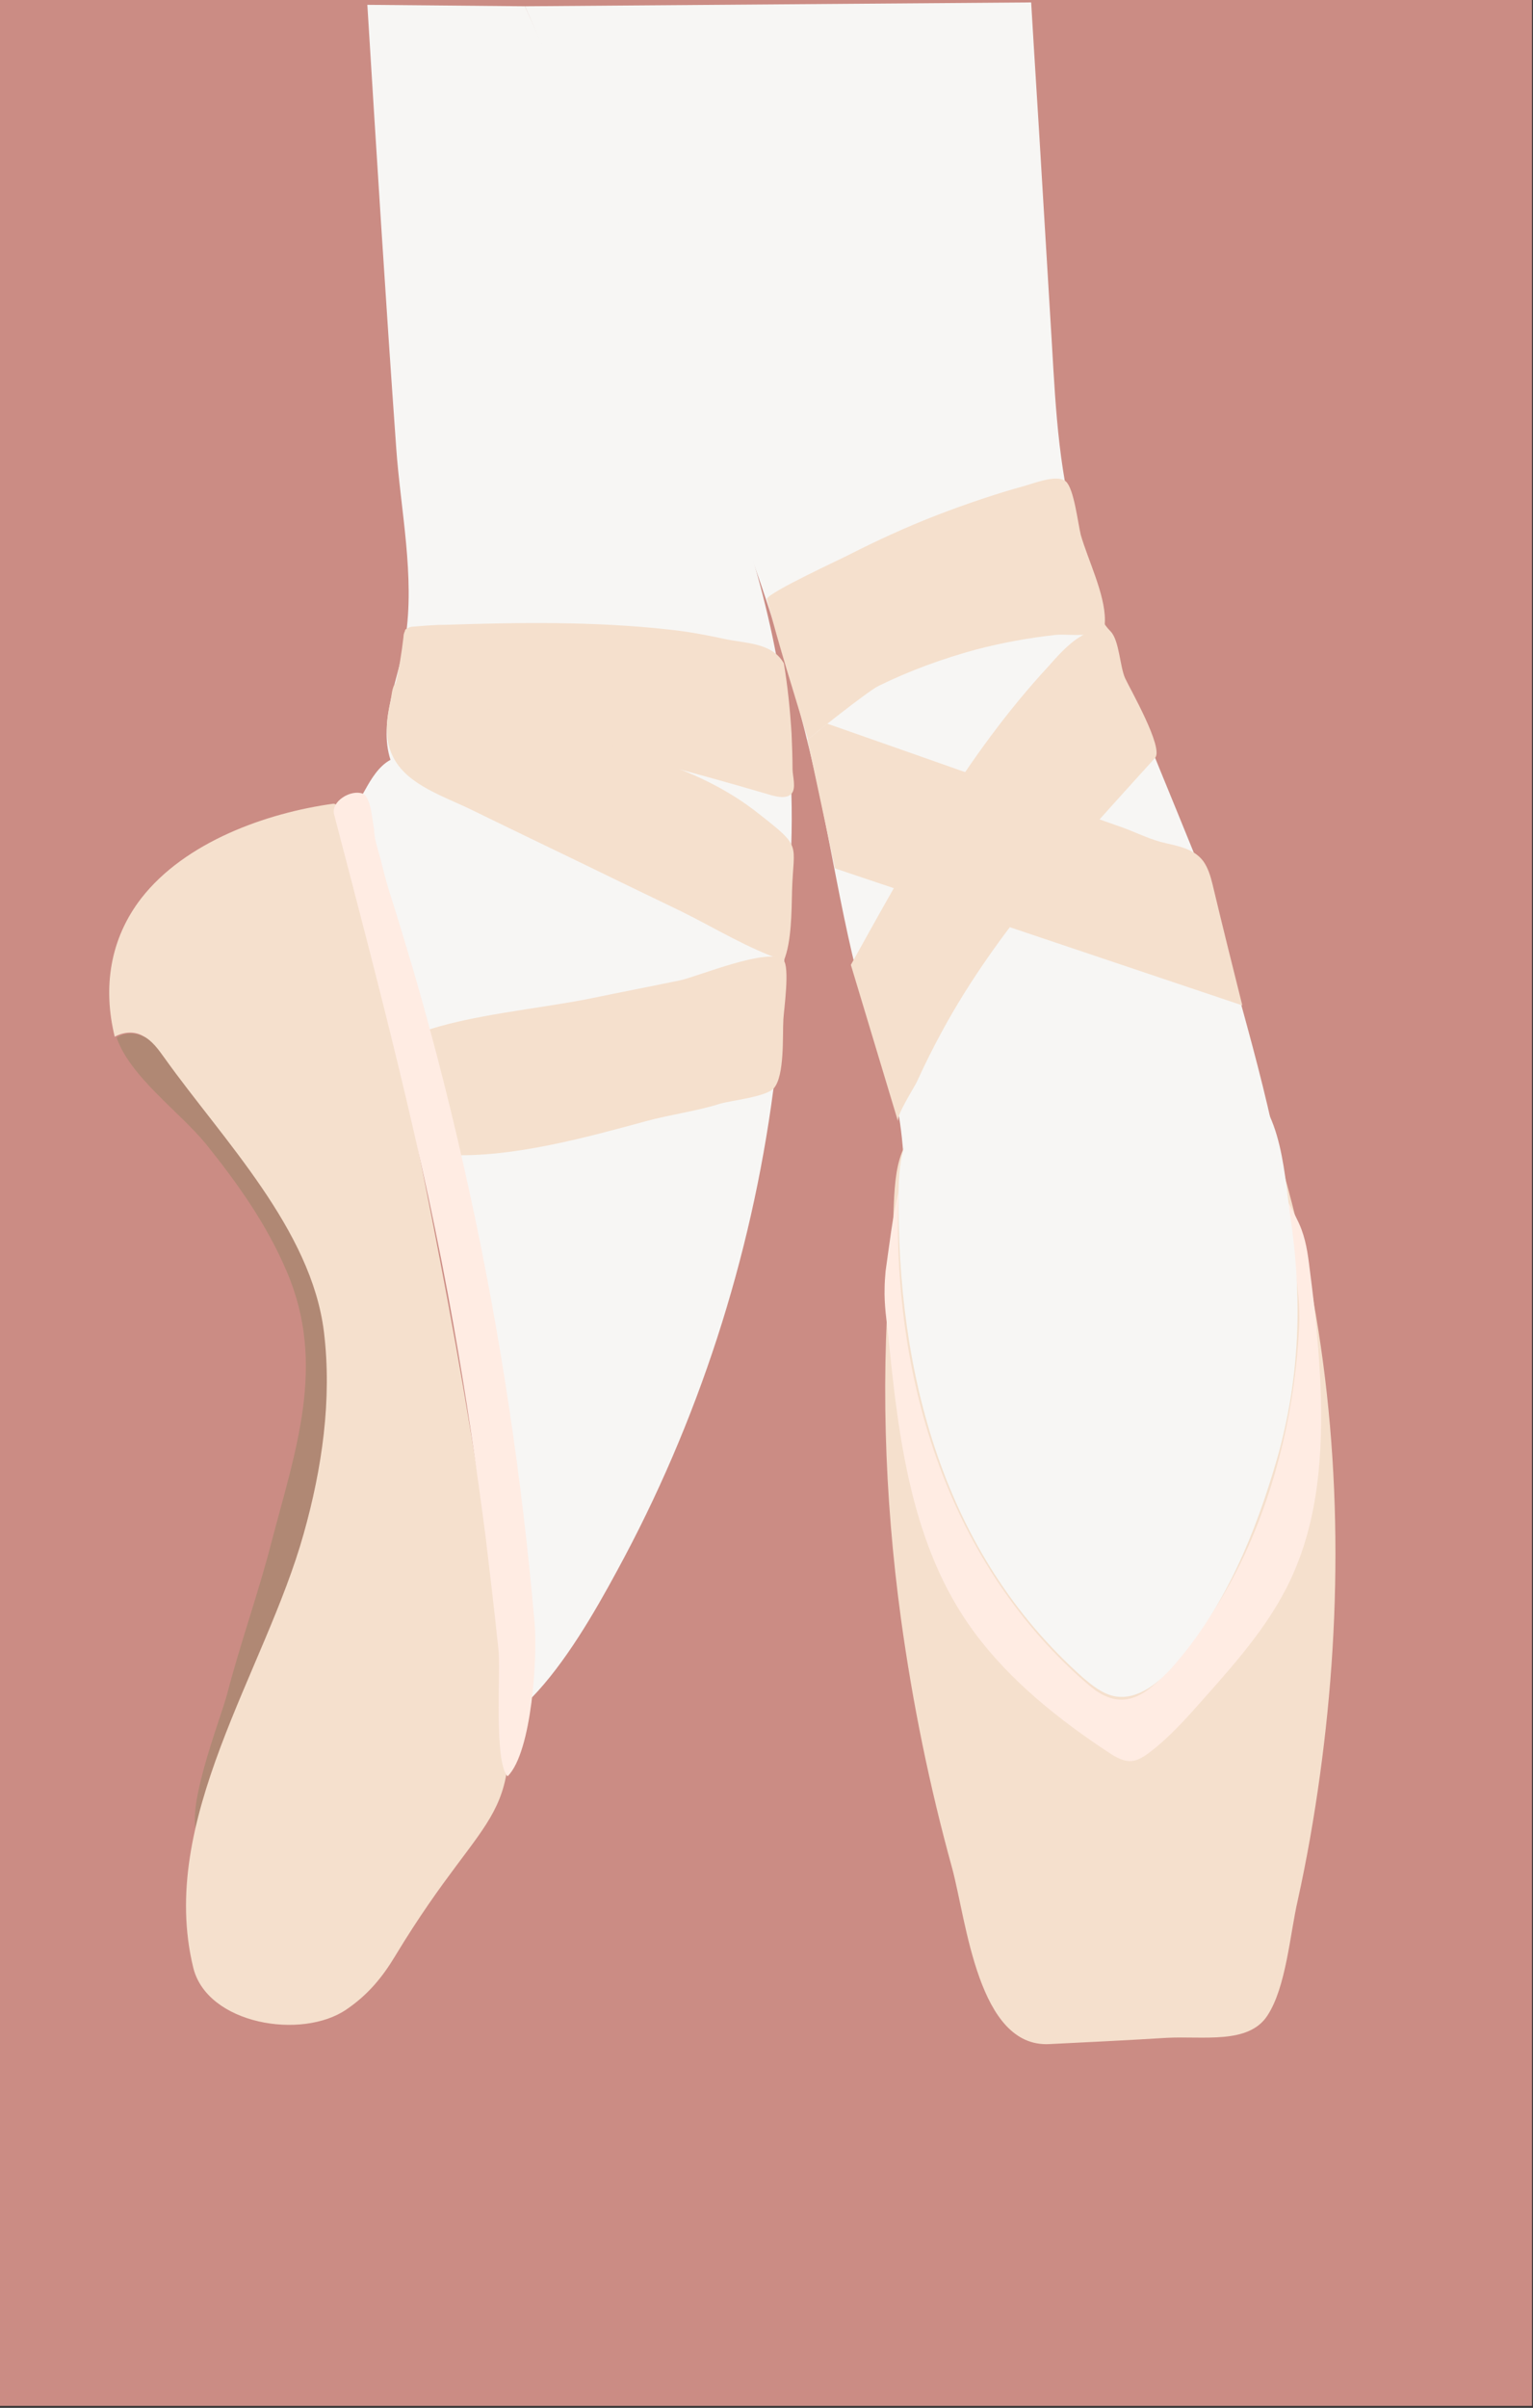 <?xml version="1.0" encoding="utf-8"?>
<!-- Generator: Adobe Illustrator 21.1.0, SVG Export Plug-In . SVG Version: 6.00 Build 0)  -->
<svg version="1.2" baseProfile="tiny" id="Layer_1" xmlns="http://www.w3.org/2000/svg" xmlns:xlink="http://www.w3.org/1999/xlink"
	 x="0px" y="0px" viewBox="0 0 318 499.1" overflow="auto" xml:space="preserve">
<rect x="0" y="0" width="318" height="499.1" fill="#333333" stroke="none"/>
<rect x="-0.1" y="-0.3" fill="#CB8C84" width="317.9" height="499"/>
<g>
	<path fill="#B08874" d="M24.2,215.1c2.8,8.1,13.1,15.4,18.5,22c6.6,8.2,12.7,16.8,16.8,26.5c8.3,19.4,1.7,37.3-3.3,56.5
		c-2.7,10.4-6.4,20.7-9.1,31.1c-1.4,5.3-9.6,25.9-5.6,29.8c2.1-2,3-5,3.8-7.8c5.4-17,10.2-34.5,16.8-51.1
		c5.5-13.8,10.1-33.7,5.3-48.2c-2.7-13.1-10.3-24.6-18.2-35.2C45.2,233.4,33,209.4,24.2,215.1z"/>
	<path fill="#F5E0CD" d="M23.8,214.9c-2.5-10.2-1-20.3,5.5-28.7c9.1-11.7,26-17.7,39.8-19.6c5.2-0.7,15.6,61.7,16.8,67.5
		c4.9,24,9.5,48.1,13.3,72.3c1.9,12.1,3.6,24.3,5.1,36.4c4.5,37-2.2,29.4-22.3,62.6c-2.7,4.5-5.7,8.1-10.1,11.1
		c-9.3,6.4-28.9,3.1-31.8-8.6c-7.5-30.6,14.9-61.4,22.9-90c3.8-13.5,5.9-27.8,4.2-41.8c-2.6-21.3-21-39.9-33-56.7
		c-1.3-1.8-2.6-3.7-4.6-4.7C27.8,213.7,25.6,213.9,23.8,214.9z"/>
	<path fill="#F7F6F4" d="M73.4,165.7c0,0,0-0.1-0.1-0.1c1.2,3.1,2.8-5.5,7.7-8.1c-2.6-8,1.8-17.1,3.1-25.2c2-12.7-1-26.6-1.9-39.3
		c-2.2-30.7-4.1-61.3-6-92C87.1,1.1,98,1.2,108.9,1.3C119.5,25,131.6,49,141,73.1c8.6,22,17.1,44.3,20.9,67.7
		c2.3,14,2.9,28.3,1.8,42.4c-1.1,14.3-1.4,28.6-3.3,42.8c-4.6,34.8-15.6,68.8-32.4,99.6c-4.7,8.7-10.8,19.2-17.7,26.3
		c-2.8-12.1-3.5-25.7-4.2-38.3C97,263.7,92,213.4,73.4,165.7z"/>
	<path fill="#F5E0CD" d="M84.4,130.3c0.3-0.2,0.8-0.4,1.2-0.4c2.4-0.2,4.8-0.4,7.2-0.4c15.1-0.5,30.8-0.7,46,1
		c3.8,0.4,7.6,1.1,11.3,1.9c4.4,1,10,0.7,12.5,5.1c0.8,4.8,1.3,9.7,1.6,14.6c0.1,2.4,0.2,4.9,0.2,7.3c0,1.4,0.8,4-0.2,5.1
		c-1.1,1.3-3.7,0.5-5,0.1c-16.6-4.9-33.3-9-49.8-14.1c-6.2-1.9-12.3-3.9-18.5-5.7c-3-0.9-5.7-2.6-8.9-2.8c0.8-3.4,1.3-6.6,1.7-10
		c0-0.4,0.1-0.8,0.3-1.2C84,130.5,84.2,130.4,84.4,130.3z"/>
	<path fill="#F5E0CD" d="M81.7,157.2c3,5.6,10.5,7.9,16.2,10.7c7.2,3.5,14.4,7,21.7,10.5c7.2,3.5,14.4,7,21.7,10.5
		c6.9,3.4,14,7.8,21.3,10.2c1.6-3.8,1.6-10.3,1.7-14.5c0.3-10,2.2-8.8-7-16c-5.8-4.6-12.5-7.9-19.4-10.3c-8.6-3-17.6-6-26.4-8.2
		c-13.1-3.4-19.5-6.8-23.8-8.1c-1.5-0.5-4.4-1.7-5.7-0.3c-0.7,0.7-0.8,2.8-1,3.7c-0.5,2.2-0.9,4.5-0.7,6.8
		C80.4,154.1,80.9,155.7,81.7,157.2z"/>
	<path fill="#F5E0CD" d="M86.9,214.1c10.6-3.8,24.4-4.9,35.4-7.1c6.3-1.3,12.5-2.5,18.8-3.8c3.4-0.7,18.5-7,21.4-4.2
		c1.4,1.4,0.1,10.4,0,12.3c-0.2,3.4,0.3,11.7-2,14.3c-1.7,1.8-8.9,2.5-11.2,3.2c-5.1,1.6-10.2,2.2-15.3,3.6
		c-12.5,3.4-27.8,7.6-40.8,7c-2.5-0.2-4.6-22.3-5.3-25.2C87.9,214.1,86.9,214.1,86.9,214.1z"/>
	<path fill="#F7F6F4" d="M108.9,1.3l105-0.8c0.7,12,1.5,24,2.2,36c0.6,9.9,1.2,19.9,1.8,29.8c0.9,14.1,1.2,27.4,4.6,41.2
		c6,24,16.2,47.1,25.2,69.4c2.1,5.2,4.6,10.3,5.9,15.7c1.3,5.4,2.5,10.8,4,16.1c3,10.9,5.9,21.9,8,33c4.1,21.9,3.6,44.6-2.9,66
		c-3,10-7.3,19.6-12.8,28.4c-2.6,4.2-5.6,9.6-9.3,13c-1.1,0.9-6.9,4.8-8.3,4.3c-4.7-3.7-9.8-7.2-14.4-11
		c-6.3-5.2-11.2-13.6-15.1-20.7c-8.6-15.5-12.8-32.9-14.5-50.4c-1.6-17.1,1.5-34.8-4.8-51c-7.6-19.7-10-40.7-14.7-61.1
		c-9.4-41.2-27-79.7-42.8-118.7c-0.1-0.2-0.2-0.4-0.2-0.6L108.9,1.3z"/>
	<path fill="#F5E0CD" d="M190.2,234.3c-5.7,5-4.4,14.7-5.2,23.9c-2.4,25.8-1.6,51.7,1.9,77.4c2.4,17.4,5.9,34.6,10.6,51.6
		c3,11.1,5.4,37.3,20.2,36.5c8.1-0.4,16.3-0.8,24.4-1.3c7.5-0.4,16.9,1.4,20.8-4.6c3.9-5.9,4.7-17,6.3-23.9
		c1.9-8.6,3.4-17.2,4.6-25.9c4.8-34.6,4.5-70.7-2.7-105.3c-1.8-8.6-4-17.1-6.5-25.5c-3.1-10.3-3.1-12.8-14-12.7
		c-17.5,0.1-34.5,4.6-51.8,6.5C194.8,231.5,192.1,232.7,190.2,234.3z"/>
	<path fill="#FFECE3" d="M183.5,267c-0.1,3.5,0.4,6.6,0.8,10.3c2.1,21,4.8,43.4,17.7,60.9c7.4,10.1,17.8,18.4,28.2,25.2
		c4.2,2.8,5.9,1.8,9.7-1.3c3.6-3,6.7-6.5,9.8-10c7.3-8.2,14.7-16.6,18.9-26.7c5.4-12.7,5.9-27,5.2-40.6c-0.4-7-1.1-13.9-2-20.8
		c-0.4-3.2-0.7-6.1-1.8-9.1c-0.7-1.9-1.8-3.8-2.7-5.6c0,8.6,2.6,17.1,2.2,25.7c-0.8,16.1-4.5,32.6-11.4,47.4
		c-3.6,7.6-8,14.7-13.4,21.1c-3.5,4.1-8.5,10.7-14.8,8.3c-2-0.7-3.6-2.1-5.2-3.5c-28.7-25.4-39.8-63.9-38.3-101.3
		c-1.3,5.4-1.9,11-2.7,16.5C183.6,264.8,183.5,265.9,183.5,267z"/>
	<path fill="#F5E0CD" d="M159.1,124.1c0.7-1.5,15.5-8.3,17-9.1c5.9-3,12-5.8,18.2-8.2c6-2.3,12.1-4.4,18.3-6.1
		c2.4-0.7,6.8-2.4,8.5-0.9s2.5,8.7,3.1,11.1c1.5,5.2,5,12.2,5,17.6c0,2-0.3,1.6-2.2,2.6c-1.8,0.9-6,0.3-8,0.5
		c-5.5,0.6-11,1.6-16.4,3c-7,1.9-13.9,4.4-20.4,7.6c-2.1,1-14.3,10.7-14.6,11.1c-2.9-9.7-6-19.3-8.5-29.1
		C159,124.2,159.1,124.2,159.1,124.1z"/>
	<path fill="#F5E0CD" d="M171.6,150c20.3,7.1,40.6,14.3,60.9,21.4c2.8,1,5.4,2.3,8.2,3.1c3.1,0.8,6.8,1.2,8.9,4
		c1,1.4,1.5,3.1,1.9,4.7c2,8.4,4.1,16.8,6.2,25.2L173.2,180l-5.7-26.7C167.6,153.3,171.6,150,171.6,150z"/>
	<path fill="#F5E0CD" d="M224.2,131.9c-2.6,1.5-5.2,4.5-6.7,6.2c-17.2,18.6-28.8,40-41,61.9l9.8,32.5c-0.4-1.4,3.4-7.1,4-8.5
		c1.6-3.5,3.3-6.9,5.1-10.2c11.5-21.2,28.1-38.9,44.2-56.7c1.9-2-5.3-14.5-6.2-16.5c-1.1-2.4-1.2-7.8-3-9.7
		C226.7,127.1,231.1,127.8,224.2,131.9z"/>
	<path fill="#F7F6F4" d="M186.4,247.1c0.1-6.8,0.9-14,8-17.1c6.6-2.9,16.6-2.4,23.8-3.4s14.3-1.7,21.5-3.1c5.1-1,10.5-1.8,15.5-0.2
		c10.5,3.4,11.1,19.2,12.4,28.4c2.6,17.4,2.1,33.9-2.7,50.7c-4.5,15.5-10.6,30.4-21.3,42.7c-3.2,3.7-7.6,7.4-12.4,6.5
		c-2.5-0.5-4.6-2.2-6.6-3.9C195.6,321.9,186,284.5,186.4,247.1z"/>
	<path fill="#FFECE3" d="M69.3,168.8c-0.7-2.7,3.5-5.2,5.9-4.3c1.8,0.7,2,5.6,2.4,7.4c0,2.2,1.1,5,1.6,7.2c0.6,2.4,1.2,4.7,2,7.1
		c1.6,5,3.1,10.1,4.6,15.1c4.3,14.8,8.1,29.8,11.4,44.9c6.5,29.5,11.1,60.2,13.7,90.3c0.6,6.6-0.5,26.6-5.6,31.7
		c-2.9-3-1.4-21.9-1.9-26.3c-0.8-7.6-1.7-15.2-2.6-22.8c-1.9-14.8-4.1-29.6-6.7-44.3C87.8,239.1,78.5,204,69.3,168.8z"/>
</g>
<g id="Layer_2">
</g>
</svg>
